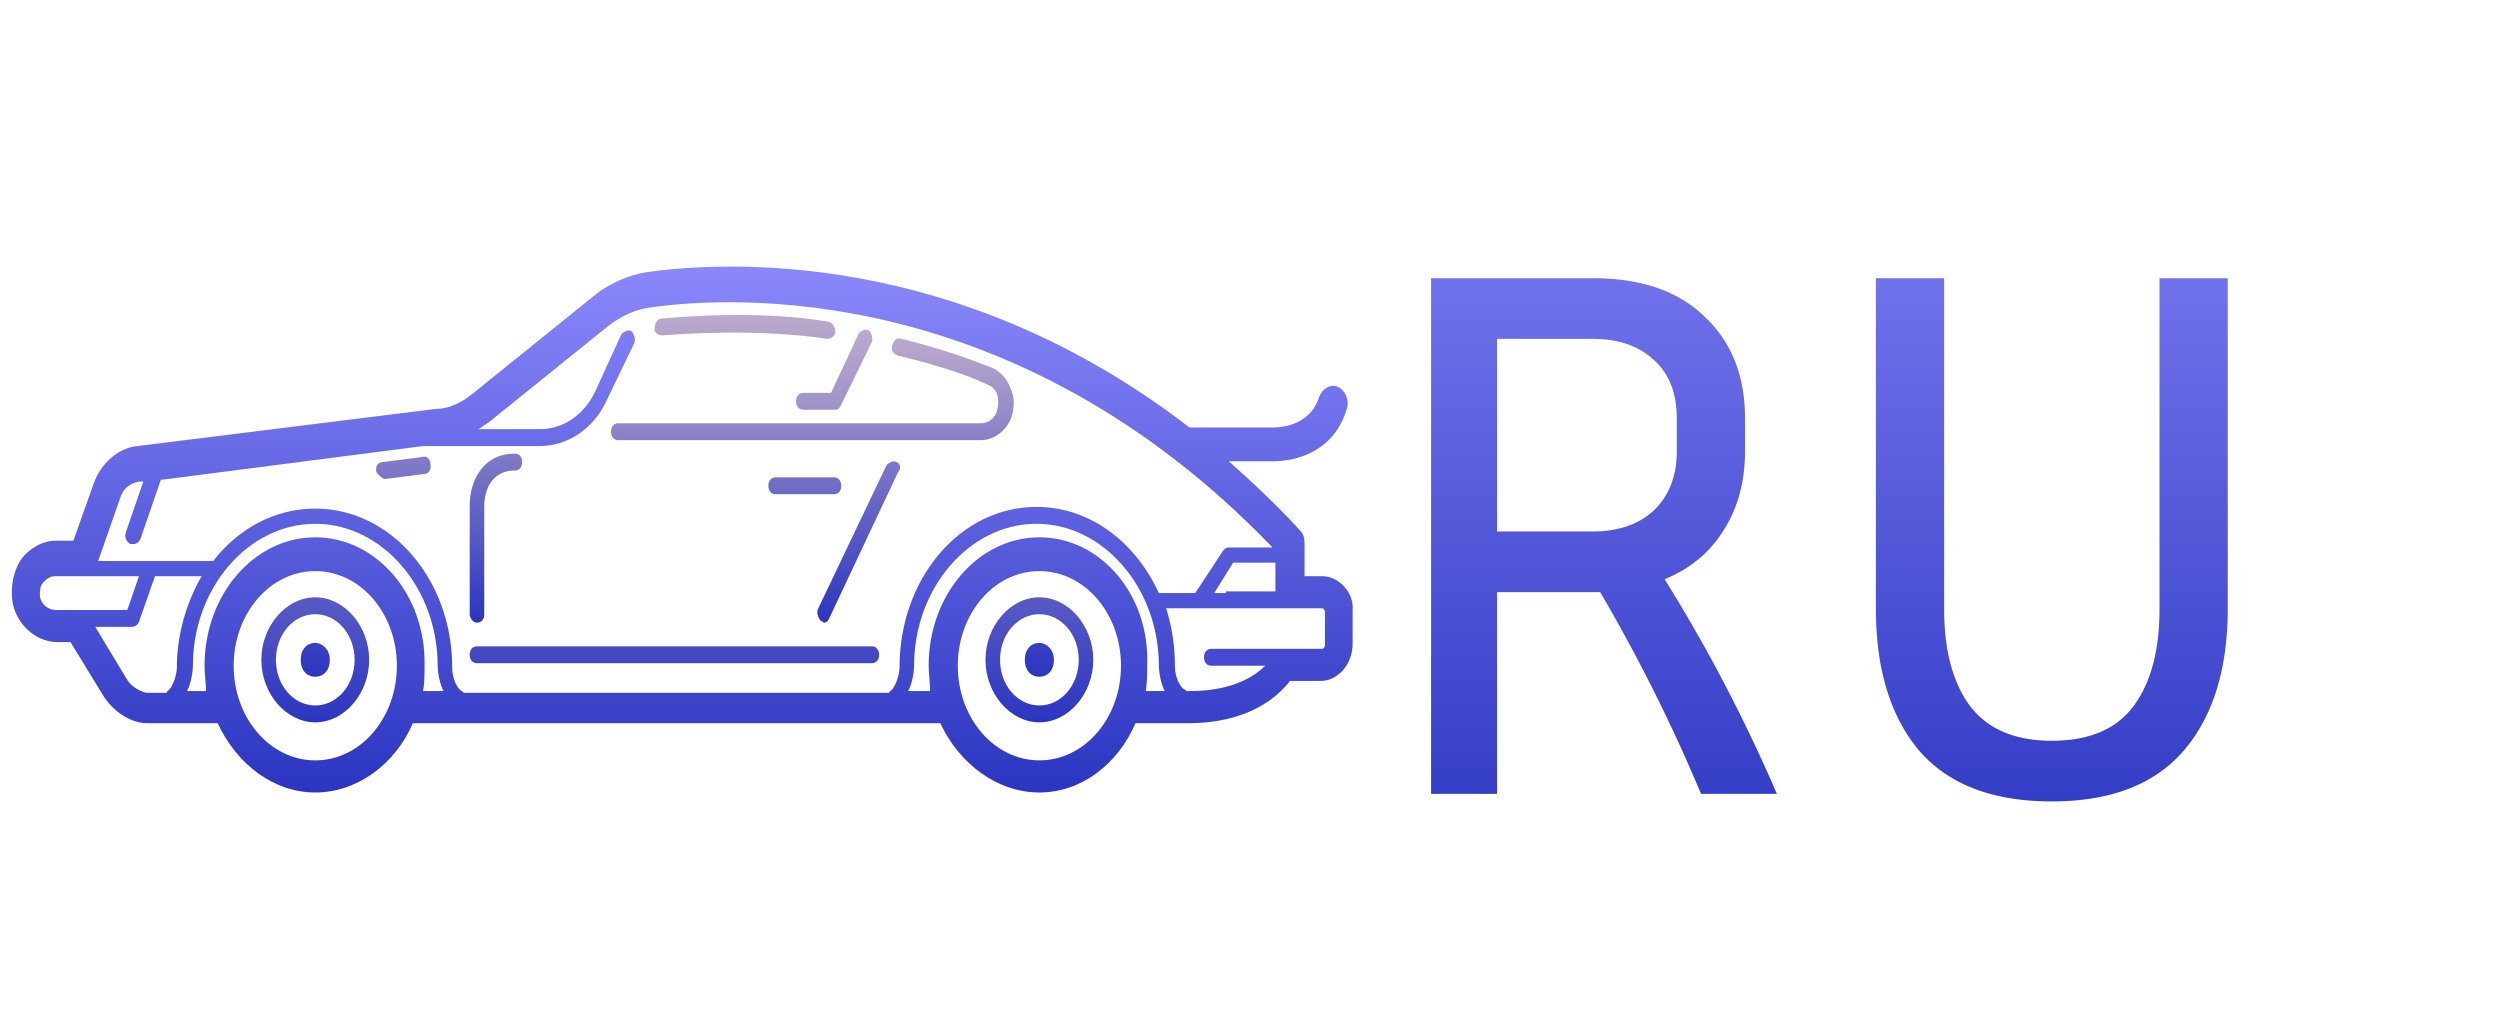 <svg width="422" height="173" viewBox="0 0 422 173" fill="none" xmlns="http://www.w3.org/2000/svg"><path d="M252.704 99.952V134h-11.136V46.96h27.264q12.288 0 18.944 6.528 6.784 6.4 6.784 17.152v5.504q0 7.68-3.584 13.312-3.456 5.632-9.984 8.32a268 268 0 0 1 10.24 17.92A275 275 0 0 1 299.936 134h-12.8q-7.296-17.408-17.024-34.048zM268.832 57.2h-16.128v32.512h16.128q6.528 0 10.368-3.584 3.84-3.712 3.84-9.984V70.64q0-6.4-3.84-9.856-3.84-3.584-10.368-3.584m47.819-10.24h11.52v55.808q0 10.496 4.352 16.384 4.48 5.888 13.824 5.888 9.472 0 13.824-5.888t4.352-16.384V46.96h11.52v55.808q0 15.232-7.424 23.936-7.423 8.576-22.272 8.576-14.976 0-22.4-8.576-7.296-8.704-7.296-23.936z" fill="url(#a)"/><path d="M141.999 81.997c0-.856-.492-1.427-1.23-1.427h-9.837c-.738 0-1.23.57-1.23 1.427 0 .855.492 1.426 1.23 1.426h9.837c.738 0 1.23-.57 1.23-1.427m-61.485 23.105c.738 0 1.23-.57 1.23-1.426V85.134c0-.57.246-5.705 5.165-5.705.738 0 1.23-.57 1.23-1.426s-.492-1.426-1.23-1.426c-5.903 0-7.624 5.42-7.624 8.557v18.542c0 .57.492 1.426 1.23 1.426m23.856-30.807h61.239c2.213 0 4.427-1.712 5.164-3.994.492-1.711.492-3.423-.246-4.85-.491-1.425-1.721-2.852-3.197-3.422-2.951-1.141-8.116-3.138-15.248-4.85-.738-.285-1.23.286-1.475 1.141-.246.856.245 1.427.983 1.712 7.132 1.712 12.051 3.423 15.002 4.85.738.284 1.476.855 1.722 1.71a4.56 4.56 0 0 1 0 2.568c-.246 1.426-1.476 2.282-2.705 2.282h-61.24c-.737 0-1.229.57-1.229 1.426s.492 1.427 1.229 1.427m46.974 3.708c-.492-.285-1.229 0-1.721.57l-11.559 24.247c-.246.571 0 1.426.492 1.997.246 0 .491.285.491.285.492 0 .738-.285.984-.856l11.559-24.531c.492-.571.492-1.427-.246-1.712" fill="url(#b)"/><path d="M135.604 66.308c-.737 0-1.229.57-1.229 1.426s.492 1.427 1.229 1.427h5.411c.492 0 .738-.286.984-.856l5.164-10.555c.246-.57 0-1.426-.491-1.996-.492-.286-1.23 0-1.722.57l-4.673 9.984zm-55.09 45.641h66.649c.738 0 1.23-.571 1.23-1.427 0-.855-.492-1.426-1.23-1.426H80.514c-.737 0-1.23.571-1.23 1.426 0 .856.493 1.427 1.23 1.427m-27.299-11.125c-4.918 0-9.1 4.849-9.1 10.554s4.182 10.554 9.1 10.554c4.92 0 9.1-4.849 9.1-10.554s-4.18-10.554-9.1-10.554m0 18.256c-3.689 0-6.64-3.423-6.64-7.702s2.951-7.702 6.64-7.702c3.69 0 6.64 3.423 6.64 7.702s-2.95 7.702-6.64 7.702m122.231-18.256c-4.919 0-9.099 4.849-9.099 10.554s4.18 10.554 9.099 10.554 9.1-4.849 9.1-10.554-4.181-10.554-9.1-10.554m0 18.256c-3.689 0-6.64-3.423-6.64-7.702s2.951-7.702 6.64-7.702 6.641 3.423 6.641 7.702-2.952 7.702-6.641 7.702" fill="url(#c)"/><path d="M175.446 108.525c-1.475 0-2.459 1.141-2.459 2.853 0 1.711.984 2.852 2.459 2.852s2.46-1.141 2.46-2.852c0-1.712-1.23-2.853-2.46-2.853m-122.23 0c-1.476 0-2.46 1.141-2.46 2.853 0 1.711.984 2.852 2.46 2.852s2.459-1.141 2.459-2.852c0-1.712-1.23-2.853-2.46-2.853m58.532-51.916c3.69-.285 16.232-1.141 27.791.57h.246c.492 0 1.23-.57 1.23-1.14 0-.856-.492-1.427-.984-1.712-11.805-1.997-24.593-.856-28.283-.57-.737 0-1.229.855-1.229 1.426-.246.855.492 1.426 1.229 1.426M65.02 80.856 71.66 80c.739 0 1.23-.856.984-1.712 0-.855-.737-1.426-1.475-1.14l-6.64.855c-.738 0-1.23.856-.984 1.712.492.57.983 1.14 1.475 1.14" fill="url(#d)"/><path d="M223.158 97.26h-2.951v-5.706c0-.855-.246-1.426-.738-1.996-3.935-4.28-7.87-7.988-12.051-11.696h7.624c1.968 0 9.838-.57 12.297-8.843.492-1.426-.246-3.138-1.476-3.708s-2.705.285-3.197 1.711c-1.721 5.42-7.624 5.135-8.116 5.135h-13.772c-39.596-30.522-78.946-27.955-91.489-26.243-3.443.57-6.64 1.996-9.346 4.279L79.777 66.452c-1.722 1.426-3.935 2.567-6.149 2.567l-50.417 6.276c-3.197.285-6.148 2.852-7.378 6.275l-3.443 9.7H9.439c-2.214 0-4.181 1.14-5.657 2.852-1.476 1.996-1.968 4.564-1.722 7.131.492 3.994 3.935 7.131 7.624 7.131h2.214l5.41 8.843c1.722 2.853 4.673 4.85 7.625 4.85h11.805c3.197 6.846 9.345 11.695 16.477 11.695s13.527-4.849 16.478-11.695h89.029c3.198 6.846 9.592 11.695 16.724 11.695s13.281-4.849 16.232-11.695h8.854c10.329 0 15.248-4.564 17.215-7.132h5.165c2.951 0 5.411-2.852 5.411-6.275v-5.705c.246-2.853-2.214-5.706-5.165-5.706m-16.232 2.852h-1.967l3.197-5.134h7.132v4.849h-8.362zM20.26 84.138c.492-1.712 1.721-2.568 3.197-2.853h.738l-2.951 8.558c-.246.856 0 1.426.737 1.997h.492c.492 0 .984-.286 1.23-.856L27.146 81l44.269-5.705H91.09c4.672 0 9.099-2.853 11.313-7.702l4.673-9.699c.246-.57 0-1.426-.492-1.996-.492-.286-1.23 0-1.722.57l-4.427 9.699c-1.967 3.993-5.41 6.275-9.345 6.275H80.76c.492-.285 1.23-.855 1.722-1.14l20.167-16.26c2.213-1.712 4.673-2.853 7.132-3.138 13.772-1.997 61.73-4.564 105.015 40.506h-7.378c-.492 0-.738.285-.984.57l-4.672 7.132h-6.149c-3.935-8.558-11.559-14.548-20.659-14.548-12.788 0-23.118 11.98-23.118 27.099 0 0 0 1.997-1.229 3.709-.246.285-.492.285-.492.57H78.301c-.246-.285-.492-.285-.738-.57-1.23-1.427-1.23-3.424-1.23-3.709 0-14.833-10.329-26.814-23.118-26.814-6.886 0-13.034 3.423-17.215 8.843H16.57zM6.733 100.683c0-.856 0-1.712.492-2.283.492-.57 1.23-1.14 1.968-1.14h14.264l-1.968 5.705H9.44c-1.23 0-2.46-.856-2.706-2.282m14.51 13.692-5.164-8.558h6.148c.492 0 .984-.285 1.23-.856l2.705-7.701h7.87c-2.46 4.278-4.18 9.698-4.18 15.403 0 0 0 1.997-1.23 3.709-.246.285-.492.285-.492.57h-3.443c-1.23-.285-2.706-1.141-3.443-2.567m31.972 13.977c-7.624 0-13.772-7.131-13.772-15.974s6.148-15.974 13.772-15.974 13.773 7.131 13.773 15.974-6.149 15.974-13.773 15.974m0-37.653c-10.329 0-18.69 9.698-18.69 21.679 0 1.426.245 2.853.245 4.279h-3.197c.984-1.997.984-4.279.984-4.279 0-13.122 9.345-23.961 20.658-23.961s20.66 10.84 20.66 23.961c0 0 0 2.282.983 4.279h-3.443c.246-1.426.246-2.853.246-4.279.246-11.981-8.116-21.68-18.446-21.68m122.231 37.653c-7.624 0-13.772-7.131-13.772-15.974s6.148-15.974 13.772-15.974 13.773 7.131 13.773 15.974-6.149 15.974-13.773 15.974m0-37.653c-10.329 0-18.691 9.698-18.691 21.679 0 1.426.246 2.853.246 4.279h-3.689c.984-1.997.984-4.279.984-4.279 0-13.122 9.345-23.961 20.658-23.961s20.659 10.84 20.659 23.961c0 0 0 2.282.984 4.279H193.4c.246-1.426.246-2.853.246-4.279.491-11.981-7.87-21.68-18.2-21.68m48.204 18.256c0 .285-.246.57-.492.57h-18.691c-.738 0-1.23.571-1.23 1.427 0 .855.492 1.426 1.23 1.426h9.099c-1.721 1.711-5.41 4.279-12.788 4.279h-.492c-.246-.285-.492-.285-.738-.571-1.23-1.426-1.23-3.423-1.23-3.708 0-3.423-.491-6.561-1.475-9.699h26.315c.246 0 .492.286.492.571z" fill="url(#e)"/><defs><linearGradient id="a" x1="322" y1="9" x2="322" y2="149" gradientUnits="userSpaceOnUse"><stop stop-color="#8A88FB"/><stop offset="1" stop-color="#2B35C0"/></linearGradient><linearGradient id="b" x1="125.2" y1="57.105" x2="125.2" y2="105.102" gradientUnits="userSpaceOnUse"><stop stop-color="#BAC"/><stop offset="1" stop-color="#2B35C0"/></linearGradient><linearGradient id="c" x1="114.331" y1="55.642" x2="114.331" y2="121.932" gradientUnits="userSpaceOnUse"><stop stop-color="#BAC"/><stop offset="1" stop-color="#2B35C0"/></linearGradient><linearGradient id="d" x1="114.331" y1="53.173" x2="114.331" y2="114.23" gradientUnits="userSpaceOnUse"><stop stop-color="#BAC"/><stop offset="1" stop-color="#2B35C0"/></linearGradient><linearGradient id="e" x1="115.17" y1="45" x2="115.17" y2="133.772" gradientUnits="userSpaceOnUse"><stop stop-color="#8A88FB"/><stop offset="1" stop-color="#2B35C0"/></linearGradient></defs></svg>